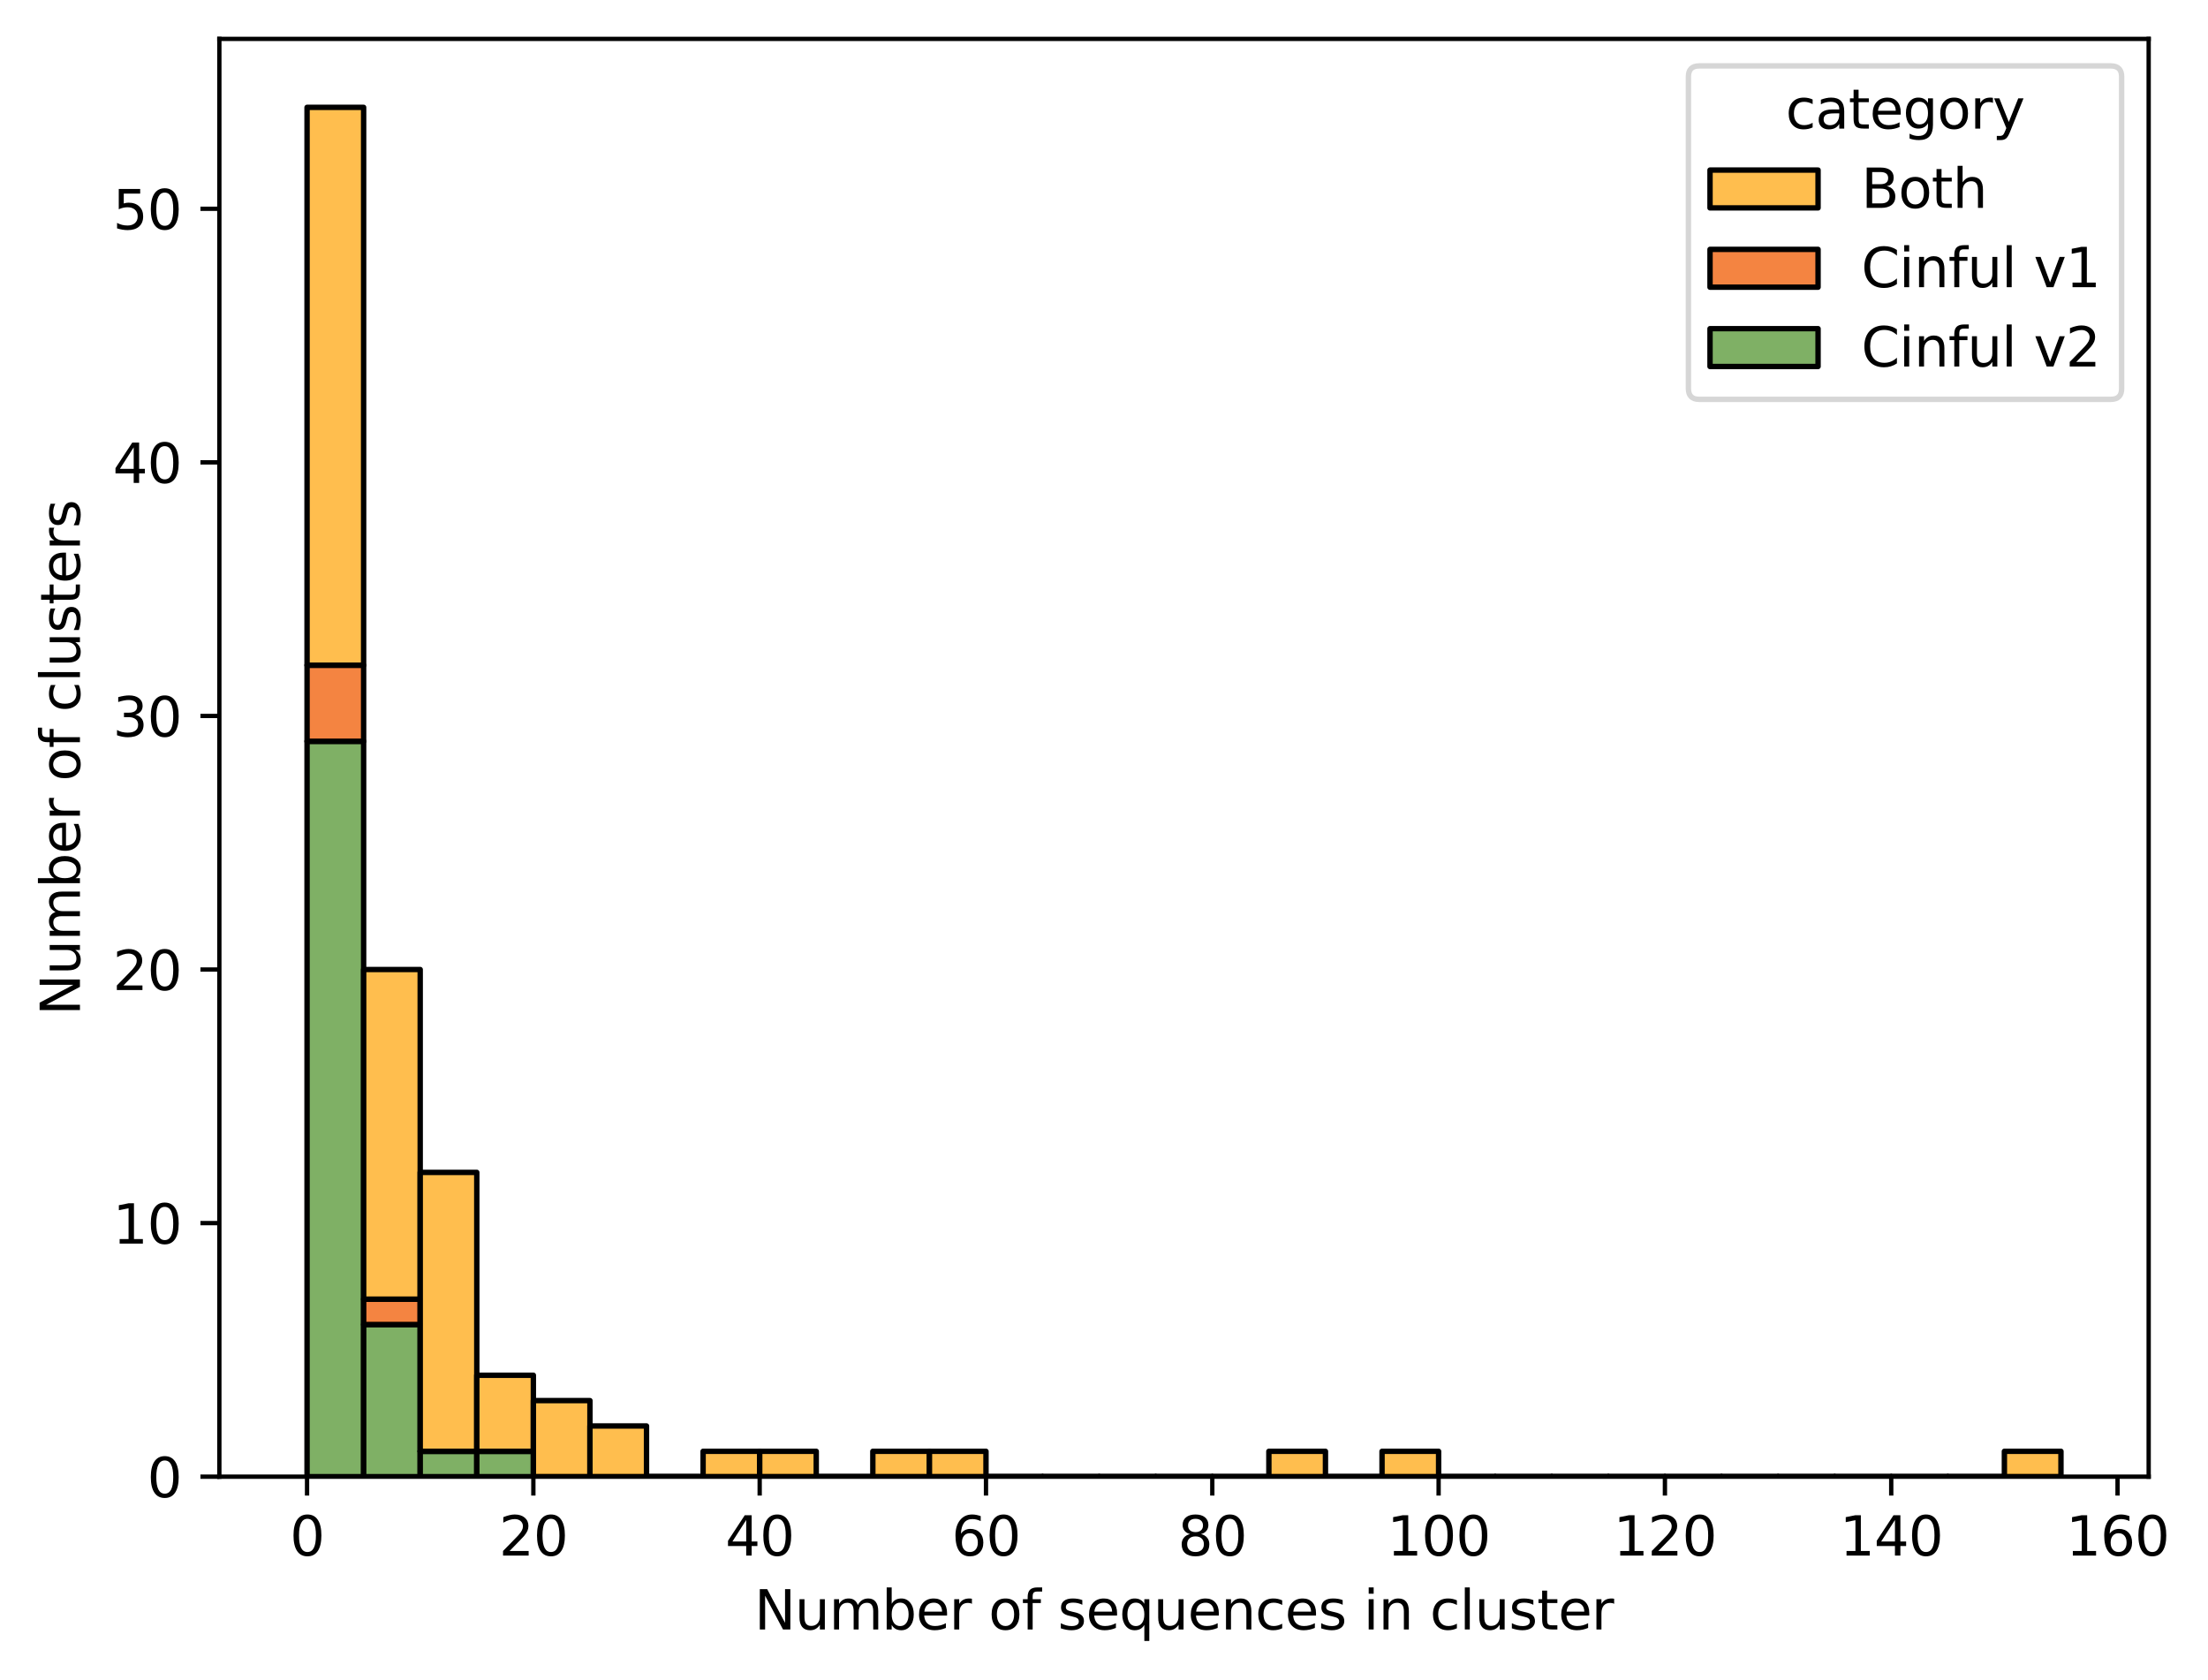 <?xml version="1.0" encoding="utf-8" standalone="no"?>
<!DOCTYPE svg PUBLIC "-//W3C//DTD SVG 1.1//EN"
  "http://www.w3.org/Graphics/SVG/1.1/DTD/svg11.dtd">
<svg xmlns:xlink="http://www.w3.org/1999/xlink" width="408.707pt" height="310.868pt" viewBox="0 0 408.707 310.868" xmlns="http://www.w3.org/2000/svg" version="1.1">
 <defs>
  <style type="text/css">*{stroke-linejoin: round; stroke-linecap: butt}</style>
 </defs>
 <g id="figure_1">
  <g id="patch_1">
   <path d="M 0 310.868 
L 408.707 310.868 
L 408.707 0 
L 0 0 
z
" style="fill: #ffffff"/>
  </g>
  <g id="axes_1">
   <g id="patch_2">
    <path d="M 40.603 273.312 
L 397.723 273.312 
L 397.723 7.2 
L 40.603 7.2 
z
" style="fill: #ffffff"/>
   </g>
   <g id="patch_3">
    <path d="M 56.836 273.312 
L 67.309 273.312 
L 67.309 137.205 
L 56.836 137.205 
z
" clip-path="url(#p03f08d37f6)" style="fill: #5f9c3f; fill-opacity: 0.8; stroke: #000000; stroke-linejoin: miter"/>
   </g>
   <g id="patch_4">
    <path d="M 67.309 273.312 
L 77.781 273.312 
L 77.781 245.152 
L 67.309 245.152 
z
" clip-path="url(#p03f08d37f6)" style="fill: #5f9c3f; fill-opacity: 0.8; stroke: #000000; stroke-linejoin: miter"/>
   </g>
   <g id="patch_5">
    <path d="M 77.781 273.312 
L 88.254 273.312 
L 88.254 268.619 
L 77.781 268.619 
z
" clip-path="url(#p03f08d37f6)" style="fill: #5f9c3f; fill-opacity: 0.8; stroke: #000000; stroke-linejoin: miter"/>
   </g>
   <g id="patch_6">
    <path d="M 88.254 273.312 
L 98.727 273.312 
L 98.727 268.619 
L 88.254 268.619 
z
" clip-path="url(#p03f08d37f6)" style="fill: #5f9c3f; fill-opacity: 0.8; stroke: #000000; stroke-linejoin: miter"/>
   </g>
   <g id="patch_7">
    <path d="M 98.727 273.312 
L 109.199 273.312 
L 109.199 273.312 
L 98.727 273.312 
z
" clip-path="url(#p03f08d37f6)" style="fill: #5f9c3f; fill-opacity: 0.8; stroke: #000000; stroke-linejoin: miter"/>
   </g>
   <g id="patch_8">
    <path d="M 109.199 273.312 
L 119.672 273.312 
L 119.672 273.312 
L 109.199 273.312 
z
" clip-path="url(#p03f08d37f6)" style="fill: #5f9c3f; fill-opacity: 0.8; stroke: #000000; stroke-linejoin: miter"/>
   </g>
   <g id="patch_9">
    <path d="M 119.672 273.312 
L 130.145 273.312 
L 130.145 273.312 
L 119.672 273.312 
z
" clip-path="url(#p03f08d37f6)" style="fill: #5f9c3f; fill-opacity: 0.8; stroke: #000000; stroke-linejoin: miter"/>
   </g>
   <g id="patch_10">
    <path d="M 130.145 273.312 
L 140.618 273.312 
L 140.618 273.312 
L 130.145 273.312 
z
" clip-path="url(#p03f08d37f6)" style="fill: #5f9c3f; fill-opacity: 0.8; stroke: #000000; stroke-linejoin: miter"/>
   </g>
   <g id="patch_11">
    <path d="M 140.618 273.312 
L 151.09 273.312 
L 151.09 273.312 
L 140.618 273.312 
z
" clip-path="url(#p03f08d37f6)" style="fill: #5f9c3f; fill-opacity: 0.8; stroke: #000000; stroke-linejoin: miter"/>
   </g>
   <g id="patch_12">
    <path d="M 151.09 273.312 
L 161.563 273.312 
L 161.563 273.312 
L 151.09 273.312 
z
" clip-path="url(#p03f08d37f6)" style="fill: #5f9c3f; fill-opacity: 0.8; stroke: #000000; stroke-linejoin: miter"/>
   </g>
   <g id="patch_13">
    <path d="M 161.563 273.312 
L 172.036 273.312 
L 172.036 273.312 
L 161.563 273.312 
z
" clip-path="url(#p03f08d37f6)" style="fill: #5f9c3f; fill-opacity: 0.8; stroke: #000000; stroke-linejoin: miter"/>
   </g>
   <g id="patch_14">
    <path d="M 172.036 273.312 
L 182.509 273.312 
L 182.509 273.312 
L 172.036 273.312 
z
" clip-path="url(#p03f08d37f6)" style="fill: #5f9c3f; fill-opacity: 0.8; stroke: #000000; stroke-linejoin: miter"/>
   </g>
   <g id="patch_15">
    <path d="M 182.509 273.312 
L 192.981 273.312 
L 192.981 273.312 
L 182.509 273.312 
z
" clip-path="url(#p03f08d37f6)" style="fill: #5f9c3f; fill-opacity: 0.8; stroke: #000000; stroke-linejoin: miter"/>
   </g>
   <g id="patch_16">
    <path d="M 192.981 273.312 
L 203.454 273.312 
L 203.454 273.312 
L 192.981 273.312 
z
" clip-path="url(#p03f08d37f6)" style="fill: #5f9c3f; fill-opacity: 0.8; stroke: #000000; stroke-linejoin: miter"/>
   </g>
   <g id="patch_17">
    <path d="M 203.454 273.312 
L 213.927 273.312 
L 213.927 273.312 
L 203.454 273.312 
z
" clip-path="url(#p03f08d37f6)" style="fill: #5f9c3f; fill-opacity: 0.8; stroke: #000000; stroke-linejoin: miter"/>
   </g>
   <g id="patch_18">
    <path d="M 213.927 273.312 
L 224.399 273.312 
L 224.399 273.312 
L 213.927 273.312 
z
" clip-path="url(#p03f08d37f6)" style="fill: #5f9c3f; fill-opacity: 0.8; stroke: #000000; stroke-linejoin: miter"/>
   </g>
   <g id="patch_19">
    <path d="M 224.399 273.312 
L 234.872 273.312 
L 234.872 273.312 
L 224.399 273.312 
z
" clip-path="url(#p03f08d37f6)" style="fill: #5f9c3f; fill-opacity: 0.8; stroke: #000000; stroke-linejoin: miter"/>
   </g>
   <g id="patch_20">
    <path d="M 234.872 273.312 
L 245.345 273.312 
L 245.345 273.312 
L 234.872 273.312 
z
" clip-path="url(#p03f08d37f6)" style="fill: #5f9c3f; fill-opacity: 0.8; stroke: #000000; stroke-linejoin: miter"/>
   </g>
   <g id="patch_21">
    <path d="M 245.345 273.312 
L 255.818 273.312 
L 255.818 273.312 
L 245.345 273.312 
z
" clip-path="url(#p03f08d37f6)" style="fill: #5f9c3f; fill-opacity: 0.8; stroke: #000000; stroke-linejoin: miter"/>
   </g>
   <g id="patch_22">
    <path d="M 255.818 273.312 
L 266.29 273.312 
L 266.29 273.312 
L 255.818 273.312 
z
" clip-path="url(#p03f08d37f6)" style="fill: #5f9c3f; fill-opacity: 0.8; stroke: #000000; stroke-linejoin: miter"/>
   </g>
   <g id="patch_23">
    <path d="M 266.29 273.312 
L 276.763 273.312 
L 276.763 273.312 
L 266.29 273.312 
z
" clip-path="url(#p03f08d37f6)" style="fill: #5f9c3f; fill-opacity: 0.8; stroke: #000000; stroke-linejoin: miter"/>
   </g>
   <g id="patch_24">
    <path d="M 276.763 273.312 
L 287.236 273.312 
L 287.236 273.312 
L 276.763 273.312 
z
" clip-path="url(#p03f08d37f6)" style="fill: #5f9c3f; fill-opacity: 0.8; stroke: #000000; stroke-linejoin: miter"/>
   </g>
   <g id="patch_25">
    <path d="M 287.236 273.312 
L 297.709 273.312 
L 297.709 273.312 
L 287.236 273.312 
z
" clip-path="url(#p03f08d37f6)" style="fill: #5f9c3f; fill-opacity: 0.8; stroke: #000000; stroke-linejoin: miter"/>
   </g>
   <g id="patch_26">
    <path d="M 297.709 273.312 
L 308.181 273.312 
L 308.181 273.312 
L 297.709 273.312 
z
" clip-path="url(#p03f08d37f6)" style="fill: #5f9c3f; fill-opacity: 0.8; stroke: #000000; stroke-linejoin: miter"/>
   </g>
   <g id="patch_27">
    <path d="M 308.181 273.312 
L 318.654 273.312 
L 318.654 273.312 
L 308.181 273.312 
z
" clip-path="url(#p03f08d37f6)" style="fill: #5f9c3f; fill-opacity: 0.8; stroke: #000000; stroke-linejoin: miter"/>
   </g>
   <g id="patch_28">
    <path d="M 318.654 273.312 
L 329.127 273.312 
L 329.127 273.312 
L 318.654 273.312 
z
" clip-path="url(#p03f08d37f6)" style="fill: #5f9c3f; fill-opacity: 0.8; stroke: #000000; stroke-linejoin: miter"/>
   </g>
   <g id="patch_29">
    <path d="M 329.127 273.312 
L 339.599 273.312 
L 339.599 273.312 
L 329.127 273.312 
z
" clip-path="url(#p03f08d37f6)" style="fill: #5f9c3f; fill-opacity: 0.8; stroke: #000000; stroke-linejoin: miter"/>
   </g>
   <g id="patch_30">
    <path d="M 339.599 273.312 
L 350.072 273.312 
L 350.072 273.312 
L 339.599 273.312 
z
" clip-path="url(#p03f08d37f6)" style="fill: #5f9c3f; fill-opacity: 0.8; stroke: #000000; stroke-linejoin: miter"/>
   </g>
   <g id="patch_31">
    <path d="M 350.072 273.312 
L 360.545 273.312 
L 360.545 273.312 
L 350.072 273.312 
z
" clip-path="url(#p03f08d37f6)" style="fill: #5f9c3f; fill-opacity: 0.8; stroke: #000000; stroke-linejoin: miter"/>
   </g>
   <g id="patch_32">
    <path d="M 360.545 273.312 
L 371.018 273.312 
L 371.018 273.312 
L 360.545 273.312 
z
" clip-path="url(#p03f08d37f6)" style="fill: #5f9c3f; fill-opacity: 0.8; stroke: #000000; stroke-linejoin: miter"/>
   </g>
   <g id="patch_33">
    <path d="M 371.018 273.312 
L 381.49 273.312 
L 381.49 273.312 
L 371.018 273.312 
z
" clip-path="url(#p03f08d37f6)" style="fill: #5f9c3f; fill-opacity: 0.8; stroke: #000000; stroke-linejoin: miter"/>
   </g>
   <g id="patch_34">
    <path d="M 56.836 137.205 
L 67.309 137.205 
L 67.309 123.125 
L 56.836 123.125 
z
" clip-path="url(#p03f08d37f6)" style="fill: #f16512; fill-opacity: 0.8; stroke: #000000; stroke-linejoin: miter"/>
   </g>
   <g id="patch_35">
    <path d="M 67.309 245.152 
L 77.781 245.152 
L 77.781 240.459 
L 67.309 240.459 
z
" clip-path="url(#p03f08d37f6)" style="fill: #f16512; fill-opacity: 0.8; stroke: #000000; stroke-linejoin: miter"/>
   </g>
   <g id="patch_36">
    <path d="M 77.781 268.619 
L 88.254 268.619 
L 88.254 268.619 
L 77.781 268.619 
z
" clip-path="url(#p03f08d37f6)" style="fill: #f16512; fill-opacity: 0.8; stroke: #000000; stroke-linejoin: miter"/>
   </g>
   <g id="patch_37">
    <path d="M 88.254 268.619 
L 98.727 268.619 
L 98.727 268.619 
L 88.254 268.619 
z
" clip-path="url(#p03f08d37f6)" style="fill: #f16512; fill-opacity: 0.8; stroke: #000000; stroke-linejoin: miter"/>
   </g>
   <g id="patch_38">
    <path d="M 98.727 273.312 
L 109.199 273.312 
L 109.199 273.312 
L 98.727 273.312 
z
" clip-path="url(#p03f08d37f6)" style="fill: #f16512; fill-opacity: 0.8; stroke: #000000; stroke-linejoin: miter"/>
   </g>
   <g id="patch_39">
    <path d="M 109.199 273.312 
L 119.672 273.312 
L 119.672 273.312 
L 109.199 273.312 
z
" clip-path="url(#p03f08d37f6)" style="fill: #f16512; fill-opacity: 0.8; stroke: #000000; stroke-linejoin: miter"/>
   </g>
   <g id="patch_40">
    <path d="M 119.672 273.312 
L 130.145 273.312 
L 130.145 273.312 
L 119.672 273.312 
z
" clip-path="url(#p03f08d37f6)" style="fill: #f16512; fill-opacity: 0.8; stroke: #000000; stroke-linejoin: miter"/>
   </g>
   <g id="patch_41">
    <path d="M 130.145 273.312 
L 140.618 273.312 
L 140.618 273.312 
L 130.145 273.312 
z
" clip-path="url(#p03f08d37f6)" style="fill: #f16512; fill-opacity: 0.8; stroke: #000000; stroke-linejoin: miter"/>
   </g>
   <g id="patch_42">
    <path d="M 140.618 273.312 
L 151.09 273.312 
L 151.09 273.312 
L 140.618 273.312 
z
" clip-path="url(#p03f08d37f6)" style="fill: #f16512; fill-opacity: 0.8; stroke: #000000; stroke-linejoin: miter"/>
   </g>
   <g id="patch_43">
    <path d="M 151.09 273.312 
L 161.563 273.312 
L 161.563 273.312 
L 151.09 273.312 
z
" clip-path="url(#p03f08d37f6)" style="fill: #f16512; fill-opacity: 0.8; stroke: #000000; stroke-linejoin: miter"/>
   </g>
   <g id="patch_44">
    <path d="M 161.563 273.312 
L 172.036 273.312 
L 172.036 273.312 
L 161.563 273.312 
z
" clip-path="url(#p03f08d37f6)" style="fill: #f16512; fill-opacity: 0.8; stroke: #000000; stroke-linejoin: miter"/>
   </g>
   <g id="patch_45">
    <path d="M 172.036 273.312 
L 182.509 273.312 
L 182.509 273.312 
L 172.036 273.312 
z
" clip-path="url(#p03f08d37f6)" style="fill: #f16512; fill-opacity: 0.8; stroke: #000000; stroke-linejoin: miter"/>
   </g>
   <g id="patch_46">
    <path d="M 182.509 273.312 
L 192.981 273.312 
L 192.981 273.312 
L 182.509 273.312 
z
" clip-path="url(#p03f08d37f6)" style="fill: #f16512; fill-opacity: 0.8; stroke: #000000; stroke-linejoin: miter"/>
   </g>
   <g id="patch_47">
    <path d="M 192.981 273.312 
L 203.454 273.312 
L 203.454 273.312 
L 192.981 273.312 
z
" clip-path="url(#p03f08d37f6)" style="fill: #f16512; fill-opacity: 0.8; stroke: #000000; stroke-linejoin: miter"/>
   </g>
   <g id="patch_48">
    <path d="M 203.454 273.312 
L 213.927 273.312 
L 213.927 273.312 
L 203.454 273.312 
z
" clip-path="url(#p03f08d37f6)" style="fill: #f16512; fill-opacity: 0.8; stroke: #000000; stroke-linejoin: miter"/>
   </g>
   <g id="patch_49">
    <path d="M 213.927 273.312 
L 224.399 273.312 
L 224.399 273.312 
L 213.927 273.312 
z
" clip-path="url(#p03f08d37f6)" style="fill: #f16512; fill-opacity: 0.8; stroke: #000000; stroke-linejoin: miter"/>
   </g>
   <g id="patch_50">
    <path d="M 224.399 273.312 
L 234.872 273.312 
L 234.872 273.312 
L 224.399 273.312 
z
" clip-path="url(#p03f08d37f6)" style="fill: #f16512; fill-opacity: 0.8; stroke: #000000; stroke-linejoin: miter"/>
   </g>
   <g id="patch_51">
    <path d="M 234.872 273.312 
L 245.345 273.312 
L 245.345 273.312 
L 234.872 273.312 
z
" clip-path="url(#p03f08d37f6)" style="fill: #f16512; fill-opacity: 0.8; stroke: #000000; stroke-linejoin: miter"/>
   </g>
   <g id="patch_52">
    <path d="M 245.345 273.312 
L 255.818 273.312 
L 255.818 273.312 
L 245.345 273.312 
z
" clip-path="url(#p03f08d37f6)" style="fill: #f16512; fill-opacity: 0.8; stroke: #000000; stroke-linejoin: miter"/>
   </g>
   <g id="patch_53">
    <path d="M 255.818 273.312 
L 266.29 273.312 
L 266.29 273.312 
L 255.818 273.312 
z
" clip-path="url(#p03f08d37f6)" style="fill: #f16512; fill-opacity: 0.8; stroke: #000000; stroke-linejoin: miter"/>
   </g>
   <g id="patch_54">
    <path d="M 266.29 273.312 
L 276.763 273.312 
L 276.763 273.312 
L 266.29 273.312 
z
" clip-path="url(#p03f08d37f6)" style="fill: #f16512; fill-opacity: 0.8; stroke: #000000; stroke-linejoin: miter"/>
   </g>
   <g id="patch_55">
    <path d="M 276.763 273.312 
L 287.236 273.312 
L 287.236 273.312 
L 276.763 273.312 
z
" clip-path="url(#p03f08d37f6)" style="fill: #f16512; fill-opacity: 0.8; stroke: #000000; stroke-linejoin: miter"/>
   </g>
   <g id="patch_56">
    <path d="M 287.236 273.312 
L 297.709 273.312 
L 297.709 273.312 
L 287.236 273.312 
z
" clip-path="url(#p03f08d37f6)" style="fill: #f16512; fill-opacity: 0.8; stroke: #000000; stroke-linejoin: miter"/>
   </g>
   <g id="patch_57">
    <path d="M 297.709 273.312 
L 308.181 273.312 
L 308.181 273.312 
L 297.709 273.312 
z
" clip-path="url(#p03f08d37f6)" style="fill: #f16512; fill-opacity: 0.8; stroke: #000000; stroke-linejoin: miter"/>
   </g>
   <g id="patch_58">
    <path d="M 308.181 273.312 
L 318.654 273.312 
L 318.654 273.312 
L 308.181 273.312 
z
" clip-path="url(#p03f08d37f6)" style="fill: #f16512; fill-opacity: 0.8; stroke: #000000; stroke-linejoin: miter"/>
   </g>
   <g id="patch_59">
    <path d="M 318.654 273.312 
L 329.127 273.312 
L 329.127 273.312 
L 318.654 273.312 
z
" clip-path="url(#p03f08d37f6)" style="fill: #f16512; fill-opacity: 0.8; stroke: #000000; stroke-linejoin: miter"/>
   </g>
   <g id="patch_60">
    <path d="M 329.127 273.312 
L 339.599 273.312 
L 339.599 273.312 
L 329.127 273.312 
z
" clip-path="url(#p03f08d37f6)" style="fill: #f16512; fill-opacity: 0.8; stroke: #000000; stroke-linejoin: miter"/>
   </g>
   <g id="patch_61">
    <path d="M 339.599 273.312 
L 350.072 273.312 
L 350.072 273.312 
L 339.599 273.312 
z
" clip-path="url(#p03f08d37f6)" style="fill: #f16512; fill-opacity: 0.8; stroke: #000000; stroke-linejoin: miter"/>
   </g>
   <g id="patch_62">
    <path d="M 350.072 273.312 
L 360.545 273.312 
L 360.545 273.312 
L 350.072 273.312 
z
" clip-path="url(#p03f08d37f6)" style="fill: #f16512; fill-opacity: 0.8; stroke: #000000; stroke-linejoin: miter"/>
   </g>
   <g id="patch_63">
    <path d="M 360.545 273.312 
L 371.018 273.312 
L 371.018 273.312 
L 360.545 273.312 
z
" clip-path="url(#p03f08d37f6)" style="fill: #f16512; fill-opacity: 0.8; stroke: #000000; stroke-linejoin: miter"/>
   </g>
   <g id="patch_64">
    <path d="M 371.018 273.312 
L 381.49 273.312 
L 381.49 273.312 
L 371.018 273.312 
z
" clip-path="url(#p03f08d37f6)" style="fill: #f16512; fill-opacity: 0.8; stroke: #000000; stroke-linejoin: miter"/>
   </g>
   <g id="patch_65">
    <path d="M 56.836 123.125 
L 67.309 123.125 
L 67.309 19.872 
L 56.836 19.872 
z
" clip-path="url(#p03f08d37f6)" style="fill: #ffae22; fill-opacity: 0.8; stroke: #000000; stroke-linejoin: miter"/>
   </g>
   <g id="patch_66">
    <path d="M 67.309 240.459 
L 77.781 240.459 
L 77.781 179.445 
L 67.309 179.445 
z
" clip-path="url(#p03f08d37f6)" style="fill: #ffae22; fill-opacity: 0.8; stroke: #000000; stroke-linejoin: miter"/>
   </g>
   <g id="patch_67">
    <path d="M 77.781 268.619 
L 88.254 268.619 
L 88.254 216.992 
L 77.781 216.992 
z
" clip-path="url(#p03f08d37f6)" style="fill: #ffae22; fill-opacity: 0.8; stroke: #000000; stroke-linejoin: miter"/>
   </g>
   <g id="patch_68">
    <path d="M 88.254 268.619 
L 98.727 268.619 
L 98.727 254.539 
L 88.254 254.539 
z
" clip-path="url(#p03f08d37f6)" style="fill: #ffae22; fill-opacity: 0.8; stroke: #000000; stroke-linejoin: miter"/>
   </g>
   <g id="patch_69">
    <path d="M 98.727 273.312 
L 109.199 273.312 
L 109.199 259.232 
L 98.727 259.232 
z
" clip-path="url(#p03f08d37f6)" style="fill: #ffae22; fill-opacity: 0.8; stroke: #000000; stroke-linejoin: miter"/>
   </g>
   <g id="patch_70">
    <path d="M 109.199 273.312 
L 119.672 273.312 
L 119.672 263.925 
L 109.199 263.925 
z
" clip-path="url(#p03f08d37f6)" style="fill: #ffae22; fill-opacity: 0.8; stroke: #000000; stroke-linejoin: miter"/>
   </g>
   <g id="patch_71">
    <path d="M 119.672 273.312 
L 130.145 273.312 
L 130.145 273.312 
L 119.672 273.312 
z
" clip-path="url(#p03f08d37f6)" style="fill: #ffae22; fill-opacity: 0.8; stroke: #000000; stroke-linejoin: miter"/>
   </g>
   <g id="patch_72">
    <path d="M 130.145 273.312 
L 140.618 273.312 
L 140.618 268.619 
L 130.145 268.619 
z
" clip-path="url(#p03f08d37f6)" style="fill: #ffae22; fill-opacity: 0.8; stroke: #000000; stroke-linejoin: miter"/>
   </g>
   <g id="patch_73">
    <path d="M 140.618 273.312 
L 151.09 273.312 
L 151.09 268.619 
L 140.618 268.619 
z
" clip-path="url(#p03f08d37f6)" style="fill: #ffae22; fill-opacity: 0.8; stroke: #000000; stroke-linejoin: miter"/>
   </g>
   <g id="patch_74">
    <path d="M 151.09 273.312 
L 161.563 273.312 
L 161.563 273.312 
L 151.09 273.312 
z
" clip-path="url(#p03f08d37f6)" style="fill: #ffae22; fill-opacity: 0.8; stroke: #000000; stroke-linejoin: miter"/>
   </g>
   <g id="patch_75">
    <path d="M 161.563 273.312 
L 172.036 273.312 
L 172.036 268.619 
L 161.563 268.619 
z
" clip-path="url(#p03f08d37f6)" style="fill: #ffae22; fill-opacity: 0.8; stroke: #000000; stroke-linejoin: miter"/>
   </g>
   <g id="patch_76">
    <path d="M 172.036 273.312 
L 182.509 273.312 
L 182.509 268.619 
L 172.036 268.619 
z
" clip-path="url(#p03f08d37f6)" style="fill: #ffae22; fill-opacity: 0.8; stroke: #000000; stroke-linejoin: miter"/>
   </g>
   <g id="patch_77">
    <path d="M 182.509 273.312 
L 192.981 273.312 
L 192.981 273.312 
L 182.509 273.312 
z
" clip-path="url(#p03f08d37f6)" style="fill: #ffae22; fill-opacity: 0.8; stroke: #000000; stroke-linejoin: miter"/>
   </g>
   <g id="patch_78">
    <path d="M 192.981 273.312 
L 203.454 273.312 
L 203.454 273.312 
L 192.981 273.312 
z
" clip-path="url(#p03f08d37f6)" style="fill: #ffae22; fill-opacity: 0.8; stroke: #000000; stroke-linejoin: miter"/>
   </g>
   <g id="patch_79">
    <path d="M 203.454 273.312 
L 213.927 273.312 
L 213.927 273.312 
L 203.454 273.312 
z
" clip-path="url(#p03f08d37f6)" style="fill: #ffae22; fill-opacity: 0.8; stroke: #000000; stroke-linejoin: miter"/>
   </g>
   <g id="patch_80">
    <path d="M 213.927 273.312 
L 224.399 273.312 
L 224.399 273.312 
L 213.927 273.312 
z
" clip-path="url(#p03f08d37f6)" style="fill: #ffae22; fill-opacity: 0.8; stroke: #000000; stroke-linejoin: miter"/>
   </g>
   <g id="patch_81">
    <path d="M 224.399 273.312 
L 234.872 273.312 
L 234.872 273.312 
L 224.399 273.312 
z
" clip-path="url(#p03f08d37f6)" style="fill: #ffae22; fill-opacity: 0.8; stroke: #000000; stroke-linejoin: miter"/>
   </g>
   <g id="patch_82">
    <path d="M 234.872 273.312 
L 245.345 273.312 
L 245.345 268.619 
L 234.872 268.619 
z
" clip-path="url(#p03f08d37f6)" style="fill: #ffae22; fill-opacity: 0.8; stroke: #000000; stroke-linejoin: miter"/>
   </g>
   <g id="patch_83">
    <path d="M 245.345 273.312 
L 255.818 273.312 
L 255.818 273.312 
L 245.345 273.312 
z
" clip-path="url(#p03f08d37f6)" style="fill: #ffae22; fill-opacity: 0.8; stroke: #000000; stroke-linejoin: miter"/>
   </g>
   <g id="patch_84">
    <path d="M 255.818 273.312 
L 266.29 273.312 
L 266.29 268.619 
L 255.818 268.619 
z
" clip-path="url(#p03f08d37f6)" style="fill: #ffae22; fill-opacity: 0.8; stroke: #000000; stroke-linejoin: miter"/>
   </g>
   <g id="patch_85">
    <path d="M 266.29 273.312 
L 276.763 273.312 
L 276.763 273.312 
L 266.29 273.312 
z
" clip-path="url(#p03f08d37f6)" style="fill: #ffae22; fill-opacity: 0.8; stroke: #000000; stroke-linejoin: miter"/>
   </g>
   <g id="patch_86">
    <path d="M 276.763 273.312 
L 287.236 273.312 
L 287.236 273.312 
L 276.763 273.312 
z
" clip-path="url(#p03f08d37f6)" style="fill: #ffae22; fill-opacity: 0.8; stroke: #000000; stroke-linejoin: miter"/>
   </g>
   <g id="patch_87">
    <path d="M 287.236 273.312 
L 297.709 273.312 
L 297.709 273.312 
L 287.236 273.312 
z
" clip-path="url(#p03f08d37f6)" style="fill: #ffae22; fill-opacity: 0.8; stroke: #000000; stroke-linejoin: miter"/>
   </g>
   <g id="patch_88">
    <path d="M 297.709 273.312 
L 308.181 273.312 
L 308.181 273.312 
L 297.709 273.312 
z
" clip-path="url(#p03f08d37f6)" style="fill: #ffae22; fill-opacity: 0.8; stroke: #000000; stroke-linejoin: miter"/>
   </g>
   <g id="patch_89">
    <path d="M 308.181 273.312 
L 318.654 273.312 
L 318.654 273.312 
L 308.181 273.312 
z
" clip-path="url(#p03f08d37f6)" style="fill: #ffae22; fill-opacity: 0.8; stroke: #000000; stroke-linejoin: miter"/>
   </g>
   <g id="patch_90">
    <path d="M 318.654 273.312 
L 329.127 273.312 
L 329.127 273.312 
L 318.654 273.312 
z
" clip-path="url(#p03f08d37f6)" style="fill: #ffae22; fill-opacity: 0.8; stroke: #000000; stroke-linejoin: miter"/>
   </g>
   <g id="patch_91">
    <path d="M 329.127 273.312 
L 339.599 273.312 
L 339.599 273.312 
L 329.127 273.312 
z
" clip-path="url(#p03f08d37f6)" style="fill: #ffae22; fill-opacity: 0.8; stroke: #000000; stroke-linejoin: miter"/>
   </g>
   <g id="patch_92">
    <path d="M 339.599 273.312 
L 350.072 273.312 
L 350.072 273.312 
L 339.599 273.312 
z
" clip-path="url(#p03f08d37f6)" style="fill: #ffae22; fill-opacity: 0.8; stroke: #000000; stroke-linejoin: miter"/>
   </g>
   <g id="patch_93">
    <path d="M 350.072 273.312 
L 360.545 273.312 
L 360.545 273.312 
L 350.072 273.312 
z
" clip-path="url(#p03f08d37f6)" style="fill: #ffae22; fill-opacity: 0.8; stroke: #000000; stroke-linejoin: miter"/>
   </g>
   <g id="patch_94">
    <path d="M 360.545 273.312 
L 371.018 273.312 
L 371.018 273.312 
L 360.545 273.312 
z
" clip-path="url(#p03f08d37f6)" style="fill: #ffae22; fill-opacity: 0.8; stroke: #000000; stroke-linejoin: miter"/>
   </g>
   <g id="patch_95">
    <path d="M 371.018 273.312 
L 381.49 273.312 
L 381.49 268.619 
L 371.018 268.619 
z
" clip-path="url(#p03f08d37f6)" style="fill: #ffae22; fill-opacity: 0.8; stroke: #000000; stroke-linejoin: miter"/>
   </g>
   <g id="matplotlib.axis_1">
    <g id="xtick_1">
     <g id="line2d_1">
      <defs>
       <path id="m5b84c9160c" d="M 0 0 
L 0 3.5 
" style="stroke: #000000; stroke-width: 0.8"/>
      </defs>
      <g>
       <use xlink:href="#m5b84c9160c" x="56.836" y="273.312" style="stroke: #000000; stroke-width: 0.8"/>
      </g>
     </g>
     <g id="text_1">
      <!-- 0 -->
      <g transform="translate(53.655 287.91) scale(0.1 -0.1)">
       <defs>
        <path id="DejaVuSans-30" d="M 2034 4250 
Q 1547 4250 1301 3770 
Q 1056 3291 1056 2328 
Q 1056 1369 1301 889 
Q 1547 409 2034 409 
Q 2525 409 2770 889 
Q 3016 1369 3016 2328 
Q 3016 3291 2770 3770 
Q 2525 4250 2034 4250 
z
M 2034 4750 
Q 2819 4750 3233 4129 
Q 3647 3509 3647 2328 
Q 3647 1150 3233 529 
Q 2819 -91 2034 -91 
Q 1250 -91 836 529 
Q 422 1150 422 2328 
Q 422 3509 836 4129 
Q 1250 4750 2034 4750 
z
" transform="scale(0.016)"/>
       </defs>
       <use xlink:href="#DejaVuSans-30"/>
      </g>
     </g>
    </g>
    <g id="xtick_2">
     <g id="line2d_2">
      <g>
       <use xlink:href="#m5b84c9160c" x="98.727" y="273.312" style="stroke: #000000; stroke-width: 0.8"/>
      </g>
     </g>
     <g id="text_2">
      <!-- 20 -->
      <g transform="translate(92.364 287.91) scale(0.1 -0.1)">
       <defs>
        <path id="DejaVuSans-32" d="M 1228 531 
L 3431 531 
L 3431 0 
L 469 0 
L 469 531 
Q 828 903 1448 1529 
Q 2069 2156 2228 2338 
Q 2531 2678 2651 2914 
Q 2772 3150 2772 3378 
Q 2772 3750 2511 3984 
Q 2250 4219 1831 4219 
Q 1534 4219 1204 4116 
Q 875 4013 500 3803 
L 500 4441 
Q 881 4594 1212 4672 
Q 1544 4750 1819 4750 
Q 2544 4750 2975 4387 
Q 3406 4025 3406 3419 
Q 3406 3131 3298 2873 
Q 3191 2616 2906 2266 
Q 2828 2175 2409 1742 
Q 1991 1309 1228 531 
z
" transform="scale(0.016)"/>
       </defs>
       <use xlink:href="#DejaVuSans-32"/>
       <use xlink:href="#DejaVuSans-30" x="63.623"/>
      </g>
     </g>
    </g>
    <g id="xtick_3">
     <g id="line2d_3">
      <g>
       <use xlink:href="#m5b84c9160c" x="140.618" y="273.312" style="stroke: #000000; stroke-width: 0.8"/>
      </g>
     </g>
     <g id="text_3">
      <!-- 40 -->
      <g transform="translate(134.255 287.91) scale(0.1 -0.1)">
       <defs>
        <path id="DejaVuSans-34" d="M 2419 4116 
L 825 1625 
L 2419 1625 
L 2419 4116 
z
M 2253 4666 
L 3047 4666 
L 3047 1625 
L 3713 1625 
L 3713 1100 
L 3047 1100 
L 3047 0 
L 2419 0 
L 2419 1100 
L 313 1100 
L 313 1709 
L 2253 4666 
z
" transform="scale(0.016)"/>
       </defs>
       <use xlink:href="#DejaVuSans-34"/>
       <use xlink:href="#DejaVuSans-30" x="63.623"/>
      </g>
     </g>
    </g>
    <g id="xtick_4">
     <g id="line2d_4">
      <g>
       <use xlink:href="#m5b84c9160c" x="182.509" y="273.312" style="stroke: #000000; stroke-width: 0.8"/>
      </g>
     </g>
     <g id="text_4">
      <!-- 60 -->
      <g transform="translate(176.146 287.91) scale(0.1 -0.1)">
       <defs>
        <path id="DejaVuSans-36" d="M 2113 2584 
Q 1688 2584 1439 2293 
Q 1191 2003 1191 1497 
Q 1191 994 1439 701 
Q 1688 409 2113 409 
Q 2538 409 2786 701 
Q 3034 994 3034 1497 
Q 3034 2003 2786 2293 
Q 2538 2584 2113 2584 
z
M 3366 4563 
L 3366 3988 
Q 3128 4100 2886 4159 
Q 2644 4219 2406 4219 
Q 1781 4219 1451 3797 
Q 1122 3375 1075 2522 
Q 1259 2794 1537 2939 
Q 1816 3084 2150 3084 
Q 2853 3084 3261 2657 
Q 3669 2231 3669 1497 
Q 3669 778 3244 343 
Q 2819 -91 2113 -91 
Q 1303 -91 875 529 
Q 447 1150 447 2328 
Q 447 3434 972 4092 
Q 1497 4750 2381 4750 
Q 2619 4750 2861 4703 
Q 3103 4656 3366 4563 
z
" transform="scale(0.016)"/>
       </defs>
       <use xlink:href="#DejaVuSans-36"/>
       <use xlink:href="#DejaVuSans-30" x="63.623"/>
      </g>
     </g>
    </g>
    <g id="xtick_5">
     <g id="line2d_5">
      <g>
       <use xlink:href="#m5b84c9160c" x="224.399" y="273.312" style="stroke: #000000; stroke-width: 0.8"/>
      </g>
     </g>
     <g id="text_5">
      <!-- 80 -->
      <g transform="translate(218.037 287.91) scale(0.1 -0.1)">
       <defs>
        <path id="DejaVuSans-38" d="M 2034 2216 
Q 1584 2216 1326 1975 
Q 1069 1734 1069 1313 
Q 1069 891 1326 650 
Q 1584 409 2034 409 
Q 2484 409 2743 651 
Q 3003 894 3003 1313 
Q 3003 1734 2745 1975 
Q 2488 2216 2034 2216 
z
M 1403 2484 
Q 997 2584 770 2862 
Q 544 3141 544 3541 
Q 544 4100 942 4425 
Q 1341 4750 2034 4750 
Q 2731 4750 3128 4425 
Q 3525 4100 3525 3541 
Q 3525 3141 3298 2862 
Q 3072 2584 2669 2484 
Q 3125 2378 3379 2068 
Q 3634 1759 3634 1313 
Q 3634 634 3220 271 
Q 2806 -91 2034 -91 
Q 1263 -91 848 271 
Q 434 634 434 1313 
Q 434 1759 690 2068 
Q 947 2378 1403 2484 
z
M 1172 3481 
Q 1172 3119 1398 2916 
Q 1625 2713 2034 2713 
Q 2441 2713 2670 2916 
Q 2900 3119 2900 3481 
Q 2900 3844 2670 4047 
Q 2441 4250 2034 4250 
Q 1625 4250 1398 4047 
Q 1172 3844 1172 3481 
z
" transform="scale(0.016)"/>
       </defs>
       <use xlink:href="#DejaVuSans-38"/>
       <use xlink:href="#DejaVuSans-30" x="63.623"/>
      </g>
     </g>
    </g>
    <g id="xtick_6">
     <g id="line2d_6">
      <g>
       <use xlink:href="#m5b84c9160c" x="266.29" y="273.312" style="stroke: #000000; stroke-width: 0.8"/>
      </g>
     </g>
     <g id="text_6">
      <!-- 100 -->
      <g transform="translate(256.747 287.91) scale(0.1 -0.1)">
       <defs>
        <path id="DejaVuSans-31" d="M 794 531 
L 1825 531 
L 1825 4091 
L 703 3866 
L 703 4441 
L 1819 4666 
L 2450 4666 
L 2450 531 
L 3481 531 
L 3481 0 
L 794 0 
L 794 531 
z
" transform="scale(0.016)"/>
       </defs>
       <use xlink:href="#DejaVuSans-31"/>
       <use xlink:href="#DejaVuSans-30" x="63.623"/>
       <use xlink:href="#DejaVuSans-30" x="127.246"/>
      </g>
     </g>
    </g>
    <g id="xtick_7">
     <g id="line2d_7">
      <g>
       <use xlink:href="#m5b84c9160c" x="308.181" y="273.312" style="stroke: #000000; stroke-width: 0.8"/>
      </g>
     </g>
     <g id="text_7">
      <!-- 120 -->
      <g transform="translate(298.638 287.91) scale(0.1 -0.1)">
       <use xlink:href="#DejaVuSans-31"/>
       <use xlink:href="#DejaVuSans-32" x="63.623"/>
       <use xlink:href="#DejaVuSans-30" x="127.246"/>
      </g>
     </g>
    </g>
    <g id="xtick_8">
     <g id="line2d_8">
      <g>
       <use xlink:href="#m5b84c9160c" x="350.072" y="273.312" style="stroke: #000000; stroke-width: 0.8"/>
      </g>
     </g>
     <g id="text_8">
      <!-- 140 -->
      <g transform="translate(340.528 287.91) scale(0.1 -0.1)">
       <use xlink:href="#DejaVuSans-31"/>
       <use xlink:href="#DejaVuSans-34" x="63.623"/>
       <use xlink:href="#DejaVuSans-30" x="127.246"/>
      </g>
     </g>
    </g>
    <g id="xtick_9">
     <g id="line2d_9">
      <g>
       <use xlink:href="#m5b84c9160c" x="391.963" y="273.312" style="stroke: #000000; stroke-width: 0.8"/>
      </g>
     </g>
     <g id="text_9">
      <!-- 160 -->
      <g transform="translate(382.419 287.91) scale(0.1 -0.1)">
       <use xlink:href="#DejaVuSans-31"/>
       <use xlink:href="#DejaVuSans-36" x="63.623"/>
       <use xlink:href="#DejaVuSans-30" x="127.246"/>
      </g>
     </g>
    </g>
    <g id="text_10">
     <!-- Number of sequences in cluster -->
     <g transform="translate(139.64 301.589) scale(0.1 -0.1)">
      <defs>
       <path id="DejaVuSans-4e" d="M 628 4666 
L 1478 4666 
L 3547 763 
L 3547 4666 
L 4159 4666 
L 4159 0 
L 3309 0 
L 1241 3903 
L 1241 0 
L 628 0 
L 628 4666 
z
" transform="scale(0.016)"/>
       <path id="DejaVuSans-75" d="M 544 1381 
L 544 3500 
L 1119 3500 
L 1119 1403 
Q 1119 906 1312 657 
Q 1506 409 1894 409 
Q 2359 409 2629 706 
Q 2900 1003 2900 1516 
L 2900 3500 
L 3475 3500 
L 3475 0 
L 2900 0 
L 2900 538 
Q 2691 219 2414 64 
Q 2138 -91 1772 -91 
Q 1169 -91 856 284 
Q 544 659 544 1381 
z
M 1991 3584 
L 1991 3584 
z
" transform="scale(0.016)"/>
       <path id="DejaVuSans-6d" d="M 3328 2828 
Q 3544 3216 3844 3400 
Q 4144 3584 4550 3584 
Q 5097 3584 5394 3201 
Q 5691 2819 5691 2113 
L 5691 0 
L 5113 0 
L 5113 2094 
Q 5113 2597 4934 2840 
Q 4756 3084 4391 3084 
Q 3944 3084 3684 2787 
Q 3425 2491 3425 1978 
L 3425 0 
L 2847 0 
L 2847 2094 
Q 2847 2600 2669 2842 
Q 2491 3084 2119 3084 
Q 1678 3084 1418 2786 
Q 1159 2488 1159 1978 
L 1159 0 
L 581 0 
L 581 3500 
L 1159 3500 
L 1159 2956 
Q 1356 3278 1631 3431 
Q 1906 3584 2284 3584 
Q 2666 3584 2933 3390 
Q 3200 3197 3328 2828 
z
" transform="scale(0.016)"/>
       <path id="DejaVuSans-62" d="M 3116 1747 
Q 3116 2381 2855 2742 
Q 2594 3103 2138 3103 
Q 1681 3103 1420 2742 
Q 1159 2381 1159 1747 
Q 1159 1113 1420 752 
Q 1681 391 2138 391 
Q 2594 391 2855 752 
Q 3116 1113 3116 1747 
z
M 1159 2969 
Q 1341 3281 1617 3432 
Q 1894 3584 2278 3584 
Q 2916 3584 3314 3078 
Q 3713 2572 3713 1747 
Q 3713 922 3314 415 
Q 2916 -91 2278 -91 
Q 1894 -91 1617 61 
Q 1341 213 1159 525 
L 1159 0 
L 581 0 
L 581 4863 
L 1159 4863 
L 1159 2969 
z
" transform="scale(0.016)"/>
       <path id="DejaVuSans-65" d="M 3597 1894 
L 3597 1613 
L 953 1613 
Q 991 1019 1311 708 
Q 1631 397 2203 397 
Q 2534 397 2845 478 
Q 3156 559 3463 722 
L 3463 178 
Q 3153 47 2828 -22 
Q 2503 -91 2169 -91 
Q 1331 -91 842 396 
Q 353 884 353 1716 
Q 353 2575 817 3079 
Q 1281 3584 2069 3584 
Q 2775 3584 3186 3129 
Q 3597 2675 3597 1894 
z
M 3022 2063 
Q 3016 2534 2758 2815 
Q 2500 3097 2075 3097 
Q 1594 3097 1305 2825 
Q 1016 2553 972 2059 
L 3022 2063 
z
" transform="scale(0.016)"/>
       <path id="DejaVuSans-72" d="M 2631 2963 
Q 2534 3019 2420 3045 
Q 2306 3072 2169 3072 
Q 1681 3072 1420 2755 
Q 1159 2438 1159 1844 
L 1159 0 
L 581 0 
L 581 3500 
L 1159 3500 
L 1159 2956 
Q 1341 3275 1631 3429 
Q 1922 3584 2338 3584 
Q 2397 3584 2469 3576 
Q 2541 3569 2628 3553 
L 2631 2963 
z
" transform="scale(0.016)"/>
       <path id="DejaVuSans-20" transform="scale(0.016)"/>
       <path id="DejaVuSans-6f" d="M 1959 3097 
Q 1497 3097 1228 2736 
Q 959 2375 959 1747 
Q 959 1119 1226 758 
Q 1494 397 1959 397 
Q 2419 397 2687 759 
Q 2956 1122 2956 1747 
Q 2956 2369 2687 2733 
Q 2419 3097 1959 3097 
z
M 1959 3584 
Q 2709 3584 3137 3096 
Q 3566 2609 3566 1747 
Q 3566 888 3137 398 
Q 2709 -91 1959 -91 
Q 1206 -91 779 398 
Q 353 888 353 1747 
Q 353 2609 779 3096 
Q 1206 3584 1959 3584 
z
" transform="scale(0.016)"/>
       <path id="DejaVuSans-66" d="M 2375 4863 
L 2375 4384 
L 1825 4384 
Q 1516 4384 1395 4259 
Q 1275 4134 1275 3809 
L 1275 3500 
L 2222 3500 
L 2222 3053 
L 1275 3053 
L 1275 0 
L 697 0 
L 697 3053 
L 147 3053 
L 147 3500 
L 697 3500 
L 697 3744 
Q 697 4328 969 4595 
Q 1241 4863 1831 4863 
L 2375 4863 
z
" transform="scale(0.016)"/>
       <path id="DejaVuSans-73" d="M 2834 3397 
L 2834 2853 
Q 2591 2978 2328 3040 
Q 2066 3103 1784 3103 
Q 1356 3103 1142 2972 
Q 928 2841 928 2578 
Q 928 2378 1081 2264 
Q 1234 2150 1697 2047 
L 1894 2003 
Q 2506 1872 2764 1633 
Q 3022 1394 3022 966 
Q 3022 478 2636 193 
Q 2250 -91 1575 -91 
Q 1294 -91 989 -36 
Q 684 19 347 128 
L 347 722 
Q 666 556 975 473 
Q 1284 391 1588 391 
Q 1994 391 2212 530 
Q 2431 669 2431 922 
Q 2431 1156 2273 1281 
Q 2116 1406 1581 1522 
L 1381 1569 
Q 847 1681 609 1914 
Q 372 2147 372 2553 
Q 372 3047 722 3315 
Q 1072 3584 1716 3584 
Q 2034 3584 2315 3537 
Q 2597 3491 2834 3397 
z
" transform="scale(0.016)"/>
       <path id="DejaVuSans-71" d="M 947 1747 
Q 947 1113 1208 752 
Q 1469 391 1925 391 
Q 2381 391 2643 752 
Q 2906 1113 2906 1747 
Q 2906 2381 2643 2742 
Q 2381 3103 1925 3103 
Q 1469 3103 1208 2742 
Q 947 2381 947 1747 
z
M 2906 525 
Q 2725 213 2448 61 
Q 2172 -91 1784 -91 
Q 1150 -91 751 415 
Q 353 922 353 1747 
Q 353 2572 751 3078 
Q 1150 3584 1784 3584 
Q 2172 3584 2448 3432 
Q 2725 3281 2906 2969 
L 2906 3500 
L 3481 3500 
L 3481 -1331 
L 2906 -1331 
L 2906 525 
z
" transform="scale(0.016)"/>
       <path id="DejaVuSans-6e" d="M 3513 2113 
L 3513 0 
L 2938 0 
L 2938 2094 
Q 2938 2591 2744 2837 
Q 2550 3084 2163 3084 
Q 1697 3084 1428 2787 
Q 1159 2491 1159 1978 
L 1159 0 
L 581 0 
L 581 3500 
L 1159 3500 
L 1159 2956 
Q 1366 3272 1645 3428 
Q 1925 3584 2291 3584 
Q 2894 3584 3203 3211 
Q 3513 2838 3513 2113 
z
" transform="scale(0.016)"/>
       <path id="DejaVuSans-63" d="M 3122 3366 
L 3122 2828 
Q 2878 2963 2633 3030 
Q 2388 3097 2138 3097 
Q 1578 3097 1268 2742 
Q 959 2388 959 1747 
Q 959 1106 1268 751 
Q 1578 397 2138 397 
Q 2388 397 2633 464 
Q 2878 531 3122 666 
L 3122 134 
Q 2881 22 2623 -34 
Q 2366 -91 2075 -91 
Q 1284 -91 818 406 
Q 353 903 353 1747 
Q 353 2603 823 3093 
Q 1294 3584 2113 3584 
Q 2378 3584 2631 3529 
Q 2884 3475 3122 3366 
z
" transform="scale(0.016)"/>
       <path id="DejaVuSans-69" d="M 603 3500 
L 1178 3500 
L 1178 0 
L 603 0 
L 603 3500 
z
M 603 4863 
L 1178 4863 
L 1178 4134 
L 603 4134 
L 603 4863 
z
" transform="scale(0.016)"/>
       <path id="DejaVuSans-6c" d="M 603 4863 
L 1178 4863 
L 1178 0 
L 603 0 
L 603 4863 
z
" transform="scale(0.016)"/>
       <path id="DejaVuSans-74" d="M 1172 4494 
L 1172 3500 
L 2356 3500 
L 2356 3053 
L 1172 3053 
L 1172 1153 
Q 1172 725 1289 603 
Q 1406 481 1766 481 
L 2356 481 
L 2356 0 
L 1766 0 
Q 1100 0 847 248 
Q 594 497 594 1153 
L 594 3053 
L 172 3053 
L 172 3500 
L 594 3500 
L 594 4494 
L 1172 4494 
z
" transform="scale(0.016)"/>
      </defs>
      <use xlink:href="#DejaVuSans-4e"/>
      <use xlink:href="#DejaVuSans-75" x="74.805"/>
      <use xlink:href="#DejaVuSans-6d" x="138.184"/>
      <use xlink:href="#DejaVuSans-62" x="235.596"/>
      <use xlink:href="#DejaVuSans-65" x="299.072"/>
      <use xlink:href="#DejaVuSans-72" x="360.596"/>
      <use xlink:href="#DejaVuSans-20" x="401.709"/>
      <use xlink:href="#DejaVuSans-6f" x="433.496"/>
      <use xlink:href="#DejaVuSans-66" x="494.678"/>
      <use xlink:href="#DejaVuSans-20" x="529.883"/>
      <use xlink:href="#DejaVuSans-73" x="561.67"/>
      <use xlink:href="#DejaVuSans-65" x="613.77"/>
      <use xlink:href="#DejaVuSans-71" x="675.293"/>
      <use xlink:href="#DejaVuSans-75" x="738.77"/>
      <use xlink:href="#DejaVuSans-65" x="802.148"/>
      <use xlink:href="#DejaVuSans-6e" x="863.672"/>
      <use xlink:href="#DejaVuSans-63" x="927.051"/>
      <use xlink:href="#DejaVuSans-65" x="982.031"/>
      <use xlink:href="#DejaVuSans-73" x="1043.555"/>
      <use xlink:href="#DejaVuSans-20" x="1095.654"/>
      <use xlink:href="#DejaVuSans-69" x="1127.441"/>
      <use xlink:href="#DejaVuSans-6e" x="1155.225"/>
      <use xlink:href="#DejaVuSans-20" x="1218.604"/>
      <use xlink:href="#DejaVuSans-63" x="1250.391"/>
      <use xlink:href="#DejaVuSans-6c" x="1305.371"/>
      <use xlink:href="#DejaVuSans-75" x="1333.154"/>
      <use xlink:href="#DejaVuSans-73" x="1396.533"/>
      <use xlink:href="#DejaVuSans-74" x="1448.633"/>
      <use xlink:href="#DejaVuSans-65" x="1487.842"/>
      <use xlink:href="#DejaVuSans-72" x="1549.365"/>
     </g>
    </g>
   </g>
   <g id="matplotlib.axis_2">
    <g id="ytick_1">
     <g id="line2d_10">
      <defs>
       <path id="ma4968d629e" d="M 0 0 
L -3.5 0 
" style="stroke: #000000; stroke-width: 0.8"/>
      </defs>
      <g>
       <use xlink:href="#ma4968d629e" x="40.603" y="273.312" style="stroke: #000000; stroke-width: 0.8"/>
      </g>
     </g>
     <g id="text_11">
      <!-- 0 -->
      <g transform="translate(27.241 277.111) scale(0.1 -0.1)">
       <use xlink:href="#DejaVuSans-30"/>
      </g>
     </g>
    </g>
    <g id="ytick_2">
     <g id="line2d_11">
      <g>
       <use xlink:href="#ma4968d629e" x="40.603" y="226.379" style="stroke: #000000; stroke-width: 0.8"/>
      </g>
     </g>
     <g id="text_12">
      <!-- 10 -->
      <g transform="translate(20.878 230.178) scale(0.1 -0.1)">
       <use xlink:href="#DejaVuSans-31"/>
       <use xlink:href="#DejaVuSans-30" x="63.623"/>
      </g>
     </g>
    </g>
    <g id="ytick_3">
     <g id="line2d_12">
      <g>
       <use xlink:href="#ma4968d629e" x="40.603" y="179.445" style="stroke: #000000; stroke-width: 0.8"/>
      </g>
     </g>
     <g id="text_13">
      <!-- 20 -->
      <g transform="translate(20.878 183.245) scale(0.1 -0.1)">
       <use xlink:href="#DejaVuSans-32"/>
       <use xlink:href="#DejaVuSans-30" x="63.623"/>
      </g>
     </g>
    </g>
    <g id="ytick_4">
     <g id="line2d_13">
      <g>
       <use xlink:href="#ma4968d629e" x="40.603" y="132.512" style="stroke: #000000; stroke-width: 0.8"/>
      </g>
     </g>
     <g id="text_14">
      <!-- 30 -->
      <g transform="translate(20.878 136.311) scale(0.1 -0.1)">
       <defs>
        <path id="DejaVuSans-33" d="M 2597 2516 
Q 3050 2419 3304 2112 
Q 3559 1806 3559 1356 
Q 3559 666 3084 287 
Q 2609 -91 1734 -91 
Q 1441 -91 1130 -33 
Q 819 25 488 141 
L 488 750 
Q 750 597 1062 519 
Q 1375 441 1716 441 
Q 2309 441 2620 675 
Q 2931 909 2931 1356 
Q 2931 1769 2642 2001 
Q 2353 2234 1838 2234 
L 1294 2234 
L 1294 2753 
L 1863 2753 
Q 2328 2753 2575 2939 
Q 2822 3125 2822 3475 
Q 2822 3834 2567 4026 
Q 2313 4219 1838 4219 
Q 1578 4219 1281 4162 
Q 984 4106 628 3988 
L 628 4550 
Q 988 4650 1302 4700 
Q 1616 4750 1894 4750 
Q 2613 4750 3031 4423 
Q 3450 4097 3450 3541 
Q 3450 3153 3228 2886 
Q 3006 2619 2597 2516 
z
" transform="scale(0.016)"/>
       </defs>
       <use xlink:href="#DejaVuSans-33"/>
       <use xlink:href="#DejaVuSans-30" x="63.623"/>
      </g>
     </g>
    </g>
    <g id="ytick_5">
     <g id="line2d_14">
      <g>
       <use xlink:href="#ma4968d629e" x="40.603" y="85.579" style="stroke: #000000; stroke-width: 0.8"/>
      </g>
     </g>
     <g id="text_15">
      <!-- 40 -->
      <g transform="translate(20.878 89.378) scale(0.1 -0.1)">
       <use xlink:href="#DejaVuSans-34"/>
       <use xlink:href="#DejaVuSans-30" x="63.623"/>
      </g>
     </g>
    </g>
    <g id="ytick_6">
     <g id="line2d_15">
      <g>
       <use xlink:href="#ma4968d629e" x="40.603" y="38.645" style="stroke: #000000; stroke-width: 0.8"/>
      </g>
     </g>
     <g id="text_16">
      <!-- 50 -->
      <g transform="translate(20.878 42.445) scale(0.1 -0.1)">
       <defs>
        <path id="DejaVuSans-35" d="M 691 4666 
L 3169 4666 
L 3169 4134 
L 1269 4134 
L 1269 2991 
Q 1406 3038 1543 3061 
Q 1681 3084 1819 3084 
Q 2600 3084 3056 2656 
Q 3513 2228 3513 1497 
Q 3513 744 3044 326 
Q 2575 -91 1722 -91 
Q 1428 -91 1123 -41 
Q 819 9 494 109 
L 494 744 
Q 775 591 1075 516 
Q 1375 441 1709 441 
Q 2250 441 2565 725 
Q 2881 1009 2881 1497 
Q 2881 1984 2565 2268 
Q 2250 2553 1709 2553 
Q 1456 2553 1204 2497 
Q 953 2441 691 2322 
L 691 4666 
z
" transform="scale(0.016)"/>
       </defs>
       <use xlink:href="#DejaVuSans-35"/>
       <use xlink:href="#DejaVuSans-30" x="63.623"/>
      </g>
     </g>
    </g>
    <g id="text_17">
     <!-- Number of clusters -->
     <g transform="translate(14.798 187.948) rotate(-90) scale(0.1 -0.1)">
      <use xlink:href="#DejaVuSans-4e"/>
      <use xlink:href="#DejaVuSans-75" x="74.805"/>
      <use xlink:href="#DejaVuSans-6d" x="138.184"/>
      <use xlink:href="#DejaVuSans-62" x="235.596"/>
      <use xlink:href="#DejaVuSans-65" x="299.072"/>
      <use xlink:href="#DejaVuSans-72" x="360.596"/>
      <use xlink:href="#DejaVuSans-20" x="401.709"/>
      <use xlink:href="#DejaVuSans-6f" x="433.496"/>
      <use xlink:href="#DejaVuSans-66" x="494.678"/>
      <use xlink:href="#DejaVuSans-20" x="529.883"/>
      <use xlink:href="#DejaVuSans-63" x="561.67"/>
      <use xlink:href="#DejaVuSans-6c" x="616.65"/>
      <use xlink:href="#DejaVuSans-75" x="644.434"/>
      <use xlink:href="#DejaVuSans-73" x="707.812"/>
      <use xlink:href="#DejaVuSans-74" x="759.912"/>
      <use xlink:href="#DejaVuSans-65" x="799.121"/>
      <use xlink:href="#DejaVuSans-72" x="860.645"/>
      <use xlink:href="#DejaVuSans-73" x="901.758"/>
     </g>
    </g>
   </g>
   <g id="patch_96">
    <path d="M 40.603 273.312 
L 40.603 7.2 
" style="fill: none; stroke: #000000; stroke-width: 0.8; stroke-linejoin: miter; stroke-linecap: square"/>
   </g>
   <g id="patch_97">
    <path d="M 397.723 273.312 
L 397.723 7.2 
" style="fill: none; stroke: #000000; stroke-width: 0.8; stroke-linejoin: miter; stroke-linecap: square"/>
   </g>
   <g id="patch_98">
    <path d="M 40.603 273.312 
L 397.723 273.312 
" style="fill: none; stroke: #000000; stroke-width: 0.8; stroke-linejoin: miter; stroke-linecap: square"/>
   </g>
   <g id="patch_99">
    <path d="M 40.603 7.2 
L 397.723 7.2 
" style="fill: none; stroke: #000000; stroke-width: 0.8; stroke-linejoin: miter; stroke-linecap: square"/>
   </g>
   <g id="legend_1">
    <g id="patch_100">
     <path d="M 314.529 73.912 
L 390.723 73.912 
Q 392.723 73.912 392.723 71.912 
L 392.723 14.2 
Q 392.723 12.2 390.723 12.2 
L 314.529 12.2 
Q 312.529 12.2 312.529 14.2 
L 312.529 71.912 
Q 312.529 73.912 314.529 73.912 
z
" style="fill: #ffffff; opacity: 0.8; stroke: #cccccc; stroke-linejoin: miter"/>
    </g>
    <g id="text_18">
     <!-- category -->
     <g transform="translate(330.528 23.798) scale(0.1 -0.1)">
      <defs>
       <path id="DejaVuSans-61" d="M 2194 1759 
Q 1497 1759 1228 1600 
Q 959 1441 959 1056 
Q 959 750 1161 570 
Q 1363 391 1709 391 
Q 2188 391 2477 730 
Q 2766 1069 2766 1631 
L 2766 1759 
L 2194 1759 
z
M 3341 1997 
L 3341 0 
L 2766 0 
L 2766 531 
Q 2569 213 2275 61 
Q 1981 -91 1556 -91 
Q 1019 -91 701 211 
Q 384 513 384 1019 
Q 384 1609 779 1909 
Q 1175 2209 1959 2209 
L 2766 2209 
L 2766 2266 
Q 2766 2663 2505 2880 
Q 2244 3097 1772 3097 
Q 1472 3097 1187 3025 
Q 903 2953 641 2809 
L 641 3341 
Q 956 3463 1253 3523 
Q 1550 3584 1831 3584 
Q 2591 3584 2966 3190 
Q 3341 2797 3341 1997 
z
" transform="scale(0.016)"/>
       <path id="DejaVuSans-67" d="M 2906 1791 
Q 2906 2416 2648 2759 
Q 2391 3103 1925 3103 
Q 1463 3103 1205 2759 
Q 947 2416 947 1791 
Q 947 1169 1205 825 
Q 1463 481 1925 481 
Q 2391 481 2648 825 
Q 2906 1169 2906 1791 
z
M 3481 434 
Q 3481 -459 3084 -895 
Q 2688 -1331 1869 -1331 
Q 1566 -1331 1297 -1286 
Q 1028 -1241 775 -1147 
L 775 -588 
Q 1028 -725 1275 -790 
Q 1522 -856 1778 -856 
Q 2344 -856 2625 -561 
Q 2906 -266 2906 331 
L 2906 616 
Q 2728 306 2450 153 
Q 2172 0 1784 0 
Q 1141 0 747 490 
Q 353 981 353 1791 
Q 353 2603 747 3093 
Q 1141 3584 1784 3584 
Q 2172 3584 2450 3431 
Q 2728 3278 2906 2969 
L 2906 3500 
L 3481 3500 
L 3481 434 
z
" transform="scale(0.016)"/>
       <path id="DejaVuSans-79" d="M 2059 -325 
Q 1816 -950 1584 -1140 
Q 1353 -1331 966 -1331 
L 506 -1331 
L 506 -850 
L 844 -850 
Q 1081 -850 1212 -737 
Q 1344 -625 1503 -206 
L 1606 56 
L 191 3500 
L 800 3500 
L 1894 763 
L 2988 3500 
L 3597 3500 
L 2059 -325 
z
" transform="scale(0.016)"/>
      </defs>
      <use xlink:href="#DejaVuSans-63"/>
      <use xlink:href="#DejaVuSans-61" x="54.98"/>
      <use xlink:href="#DejaVuSans-74" x="116.26"/>
      <use xlink:href="#DejaVuSans-65" x="155.469"/>
      <use xlink:href="#DejaVuSans-67" x="216.992"/>
      <use xlink:href="#DejaVuSans-6f" x="280.469"/>
      <use xlink:href="#DejaVuSans-72" x="341.65"/>
      <use xlink:href="#DejaVuSans-79" x="382.764"/>
     </g>
    </g>
    <g id="patch_101">
     <path d="M 316.529 38.477 
L 336.529 38.477 
L 336.529 31.477 
L 316.529 31.477 
z
" style="fill: #ffae22; fill-opacity: 0.8; stroke: #000000; stroke-linejoin: miter"/>
    </g>
    <g id="text_19">
     <!-- Both -->
     <g transform="translate(344.529 38.477) scale(0.1 -0.1)">
      <defs>
       <path id="DejaVuSans-42" d="M 1259 2228 
L 1259 519 
L 2272 519 
Q 2781 519 3026 730 
Q 3272 941 3272 1375 
Q 3272 1813 3026 2020 
Q 2781 2228 2272 2228 
L 1259 2228 
z
M 1259 4147 
L 1259 2741 
L 2194 2741 
Q 2656 2741 2882 2914 
Q 3109 3088 3109 3444 
Q 3109 3797 2882 3972 
Q 2656 4147 2194 4147 
L 1259 4147 
z
M 628 4666 
L 2241 4666 
Q 2963 4666 3353 4366 
Q 3744 4066 3744 3513 
Q 3744 3084 3544 2831 
Q 3344 2578 2956 2516 
Q 3422 2416 3680 2098 
Q 3938 1781 3938 1306 
Q 3938 681 3513 340 
Q 3088 0 2303 0 
L 628 0 
L 628 4666 
z
" transform="scale(0.016)"/>
       <path id="DejaVuSans-68" d="M 3513 2113 
L 3513 0 
L 2938 0 
L 2938 2094 
Q 2938 2591 2744 2837 
Q 2550 3084 2163 3084 
Q 1697 3084 1428 2787 
Q 1159 2491 1159 1978 
L 1159 0 
L 581 0 
L 581 4863 
L 1159 4863 
L 1159 2956 
Q 1366 3272 1645 3428 
Q 1925 3584 2291 3584 
Q 2894 3584 3203 3211 
Q 3513 2838 3513 2113 
z
" transform="scale(0.016)"/>
      </defs>
      <use xlink:href="#DejaVuSans-42"/>
      <use xlink:href="#DejaVuSans-6f" x="68.604"/>
      <use xlink:href="#DejaVuSans-74" x="129.785"/>
      <use xlink:href="#DejaVuSans-68" x="168.994"/>
     </g>
    </g>
    <g id="patch_102">
     <path d="M 316.529 53.155 
L 336.529 53.155 
L 336.529 46.155 
L 316.529 46.155 
z
" style="fill: #f16512; fill-opacity: 0.8; stroke: #000000; stroke-linejoin: miter"/>
    </g>
    <g id="text_20">
     <!-- Cinful v1 -->
     <g transform="translate(344.529 53.155) scale(0.1 -0.1)">
      <defs>
       <path id="DejaVuSans-43" d="M 4122 4306 
L 4122 3641 
Q 3803 3938 3442 4084 
Q 3081 4231 2675 4231 
Q 1875 4231 1450 3742 
Q 1025 3253 1025 2328 
Q 1025 1406 1450 917 
Q 1875 428 2675 428 
Q 3081 428 3442 575 
Q 3803 722 4122 1019 
L 4122 359 
Q 3791 134 3420 21 
Q 3050 -91 2638 -91 
Q 1578 -91 968 557 
Q 359 1206 359 2328 
Q 359 3453 968 4101 
Q 1578 4750 2638 4750 
Q 3056 4750 3426 4639 
Q 3797 4528 4122 4306 
z
" transform="scale(0.016)"/>
       <path id="DejaVuSans-76" d="M 191 3500 
L 800 3500 
L 1894 563 
L 2988 3500 
L 3597 3500 
L 2284 0 
L 1503 0 
L 191 3500 
z
" transform="scale(0.016)"/>
      </defs>
      <use xlink:href="#DejaVuSans-43"/>
      <use xlink:href="#DejaVuSans-69" x="69.824"/>
      <use xlink:href="#DejaVuSans-6e" x="97.607"/>
      <use xlink:href="#DejaVuSans-66" x="160.986"/>
      <use xlink:href="#DejaVuSans-75" x="196.191"/>
      <use xlink:href="#DejaVuSans-6c" x="259.57"/>
      <use xlink:href="#DejaVuSans-20" x="287.354"/>
      <use xlink:href="#DejaVuSans-76" x="319.141"/>
      <use xlink:href="#DejaVuSans-31" x="378.32"/>
     </g>
    </g>
    <g id="patch_103">
     <path d="M 316.529 67.833 
L 336.529 67.833 
L 336.529 60.833 
L 316.529 60.833 
z
" style="fill: #5f9c3f; fill-opacity: 0.8; stroke: #000000; stroke-linejoin: miter"/>
    </g>
    <g id="text_21">
     <!-- Cinful v2 -->
     <g transform="translate(344.529 67.833) scale(0.1 -0.1)">
      <use xlink:href="#DejaVuSans-43"/>
      <use xlink:href="#DejaVuSans-69" x="69.824"/>
      <use xlink:href="#DejaVuSans-6e" x="97.607"/>
      <use xlink:href="#DejaVuSans-66" x="160.986"/>
      <use xlink:href="#DejaVuSans-75" x="196.191"/>
      <use xlink:href="#DejaVuSans-6c" x="259.57"/>
      <use xlink:href="#DejaVuSans-20" x="287.354"/>
      <use xlink:href="#DejaVuSans-76" x="319.141"/>
      <use xlink:href="#DejaVuSans-32" x="378.32"/>
     </g>
    </g>
   </g>
  </g>
 </g>
 <defs>
  <clipPath id="p03f08d37f6">
   <rect x="40.603" y="7.2" width="357.12" height="266.112"/>
  </clipPath>
 </defs>
</svg>
